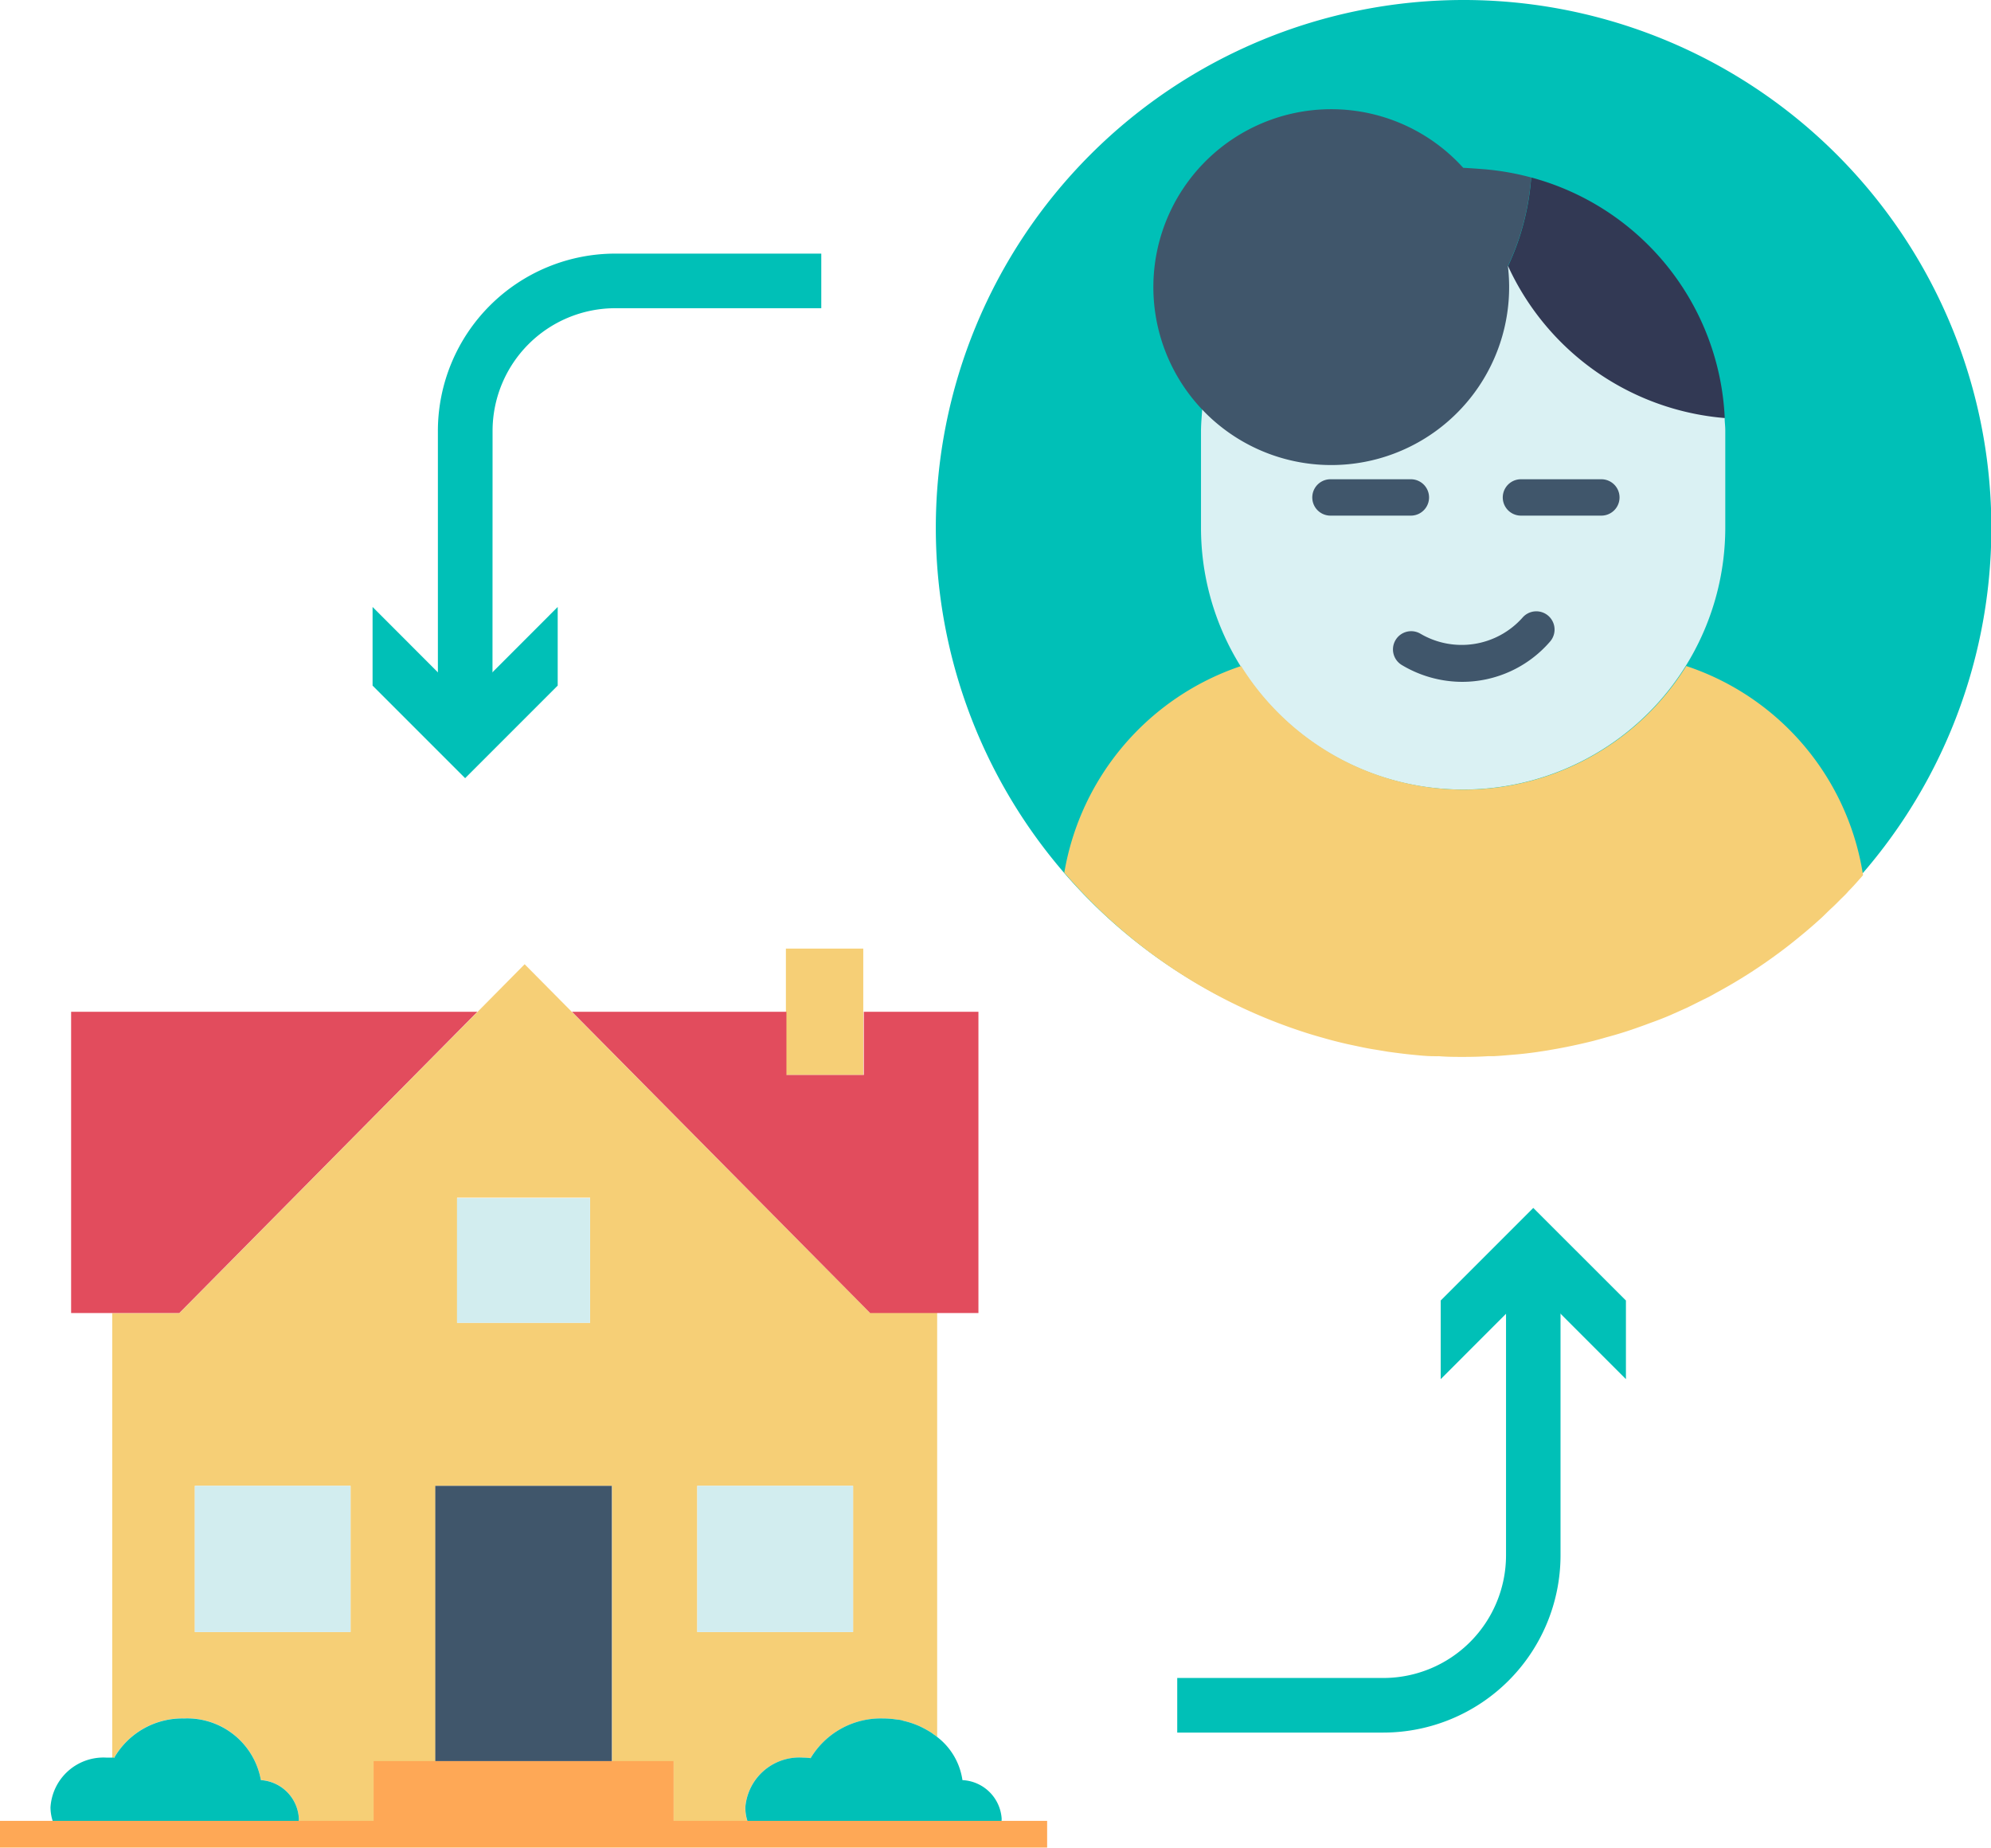 <svg id="Grupo_10378" data-name="Grupo 10378" xmlns="http://www.w3.org/2000/svg" width="22.284" height="20.676" viewBox="0 0 22.284 20.676">
  <g id="Grupo_10378-2" data-name="Grupo 10378" transform="translate(10.47)">
    <path id="Caminho_8932" data-name="Caminho 8932" d="M4109.2,787.814a5.907,5.907,0,1,1-5.907-5.907A5.906,5.906,0,0,1,4109.2,787.814Z" transform="translate(-4097.382 -781.907)" fill="#00c0b7"/>
    <path id="Caminho_8933" data-name="Caminho 8933" d="M4111.984,798.13a3.371,3.371,0,0,1,5.848.092c0,.045.007.09.007.139v1.086a2.932,2.932,0,0,1-2.933,2.932,2.929,2.929,0,0,1-2.935-2.932V798.36C4111.972,798.281,4111.979,798.205,4111.984,798.13Z" transform="translate(-4108.999 -793.544)" fill="#daf1f3"/>
    <path id="Caminho_8934" data-name="Caminho 8934" d="M4106.4,818.474a2.935,2.935,0,0,0,4.982,0,2.937,2.937,0,0,1,1.979,2.341v0c-.012.012-.022.026-.035.039-.041.047-.083.094-.128.139-.022.027-.049.053-.074.077s-.073.075-.112.11-.087.086-.132.126c-.065.059-.131.116-.2.173s-.149.122-.226.179a5.794,5.794,0,0,1-.744.477c-.045.026-.09.049-.135.071s-.118.059-.177.088l-.013.006-.177.079c-.085.037-.171.069-.258.1-.029.012-.06.022-.09.033-.124.045-.249.084-.377.118-.047.014-.093.026-.141.039-.157.039-.315.073-.477.1-.051.01-.1.016-.15.024-.083.012-.167.022-.253.029s-.157.014-.236.018c-.021,0-.043,0-.063,0-.092.006-.182.008-.273.008s-.186,0-.277-.008a.526.526,0,0,1-.057,0c-.085,0-.171-.01-.254-.018s-.169-.02-.252-.031l-.145-.024c-.053-.008-.106-.018-.159-.029l-.155-.033h0c-.079-.018-.156-.037-.234-.059s-.153-.043-.228-.067a5.962,5.962,0,0,1-2.708-1.793A2.961,2.961,0,0,1,4106.4,818.474Z" transform="translate(-4102.979 -811.021)" fill="#f6cf76"/>
    <path id="Caminho_8935" data-name="Caminho 8935" d="M4139.552,836.523c.045-.022.09-.045.134-.071A1.372,1.372,0,0,1,4139.552,836.523Z" transform="translate(-4130.958 -825.337)" fill="#ffa685"/>
    <path id="Caminho_8936" data-name="Caminho 8936" d="M4131.257,794.344a2.934,2.934,0,0,1-2.425-1.7,2.834,2.834,0,0,0,.259-.992A2.927,2.927,0,0,1,4131.257,794.344Z" transform="translate(-4122.423 -789.666)" fill="#323954"/>
    <path id="Caminho_8937" data-name="Caminho 8937" d="M4115.192,791.154a2.96,2.96,0,0,1,.522.092,2.835,2.835,0,0,1-.26.992,1.991,1.991,0,1,1-.5-1.1C4115.036,791.142,4115.113,791.148,4115.192,791.154Z" transform="translate(-4109.047 -789.26)" fill="#40566b"/>
    <path id="Caminho_8938" data-name="Caminho 8938" d="M4119.2,808.63h-.9a.2.2,0,0,1,0-.407h.9a.2.2,0,0,1,0,.407Z" transform="translate(-4113.879 -802.86)" fill="#40566b"/>
    <path id="Caminho_8939" data-name="Caminho 8939" d="M4129.645,808.63h-.9a.2.2,0,0,1,0-.407h.9a.2.2,0,0,1,0,.407Z" transform="translate(-4122.192 -802.86)" fill="#40566b"/>
    <path id="Caminho_8940" data-name="Caminho 8940" d="M4123.286,816.27a1.319,1.319,0,0,1-.675-.188.2.2,0,1,1,.209-.35.912.912,0,0,0,1.141-.18.2.2,0,0,1,.31.266A1.3,1.3,0,0,1,4123.286,816.27Z" transform="translate(-4117.391 -808.64)" fill="#40566b"/>
  </g>
  <g id="Grupo_10380" data-name="Grupo 10380" transform="translate(4.17 2.837)">
    <path id="Caminho_8941" data-name="Caminho 8941" d="M4070.658,800.964h-.611v-3.152a1.986,1.986,0,0,1,1.984-1.983h2.307v.611h-2.307a1.374,1.374,0,0,0-1.372,1.372Z" transform="translate(-4069.316 -795.828)" fill="#00c0b7"/>
    <g id="Grupo_10379" data-name="Grupo 10379" transform="translate(0 3.955)">
      <path id="Caminho_8942" data-name="Caminho 8942" d="M4066.461,815.235l1.036,1.037,1.036-1.037v.88l-1.036,1.036-1.036-1.036Z" transform="translate(-4066.461 -815.235)" fill="#00c0b7"/>
    </g>
  </g>
  <g id="Grupo_10382" data-name="Grupo 10382" transform="translate(13.176 13.517)">
    <path id="Caminho_8943" data-name="Caminho 8943" d="M4112.964,856.983h-2.307v-.611h2.307a1.374,1.374,0,0,0,1.373-1.372v-3.152h.61V855A1.985,1.985,0,0,1,4112.964,856.983Z" transform="translate(-4110.657 -851.112)" fill="#00c0b7"/>
    <g id="Grupo_10381" data-name="Grupo 10381" transform="translate(2.949 0)">
      <path id="Caminho_8944" data-name="Caminho 8944" d="M4127.2,850.155l-1.037-1.037-1.036,1.037v-.88l1.036-1.036,1.037,1.036Z" transform="translate(-4125.127 -848.239)" fill="#00c0b7"/>
    </g>
  </g>
  <g id="Grupo_10383" data-name="Grupo 10383" transform="translate(0 10.615)">
    <path id="Caminho_8945" data-name="Caminho 8945" d="M4054.209,844.588a.39.39,0,0,0,.042-.175.455.455,0,0,0-.425-.431.838.838,0,0,0-.861-.69.878.878,0,0,0-.783.444l-.02,0v-4.979h.752l3.337-3.371.527-.533,3.864,3.9h.753V843.5a.318.318,0,0,0-.041-.03.338.338,0,0,0-.029-.021.866.866,0,0,0-.131-.071.949.949,0,0,0-.17-.057c-.022-.006-.045-.01-.068-.014a1.059,1.059,0,0,0-.168-.014.915.915,0,0,0-.809.444.8.8,0,0,0-.088-.006.607.607,0,0,0-.644.558.507.507,0,0,0,.1.3h-.9v-.818h-.691v-3.08h-1.976v3.08h-.692v.818Zm6.245-2.263V840.69h-1.744v1.636Zm-2.943-3.46v-1.4h-1.489v1.4Zm-2.681,3.46V840.69h-1.743v1.636Z" transform="translate(-4050.906 -834.678)" fill="#f6cf76"/>
    <path id="Caminho_8946" data-name="Caminho 8946" d="M4069.873,878.618v.818h-3.359v-.818h3.359Z" transform="translate(-4062.333 -869.526)" fill="#fea856"/>
    <path id="Caminho_8947" data-name="Caminho 8947" d="M4049.492,876.719a.879.879,0,0,1,.783-.444.838.838,0,0,1,.861.69.455.455,0,0,1,.425.431.39.39,0,0,1-.042.175h-2.638a.521.521,0,0,1-.1-.3.594.594,0,0,1,.624-.558c.022,0,.044,0,.064,0h.02Z" transform="translate(-4048.216 -867.66)" fill="#00c0b7"/>
    <path id="Caminho_8948" data-name="Caminho 8948" d="M4087.662,876.719a.914.914,0,0,1,.809-.444,1.061,1.061,0,0,1,.168.014c.023,0,.046.008.068.014a.95.95,0,0,1,.17.057,1.059,1.059,0,0,1,.131.071.3.3,0,0,1,.029.021.359.359,0,0,1,.041.03.741.741,0,0,1,.283.483.462.462,0,0,1,.439.431.394.394,0,0,1-.043.175h-2.726a.506.506,0,0,1-.1-.3.606.606,0,0,1,.644-.558A.8.8,0,0,1,4087.662,876.719Z" transform="translate(-4078.589 -867.66)" fill="#00c0b7"/>
    <rect id="Retângulo_12751" data-name="Retângulo 12751" width="1.976" height="3.08" transform="translate(4.872 6.012)" fill="#40566b"/>
    <path id="Caminho_8949" data-name="Caminho 8949" d="M4090.031,834.707v.707h-.866V834h.866Z" transform="translate(-4080.369 -834)" fill="#f6cf76"/>
    <path id="Caminho_8950" data-name="Caminho 8950" d="M4054.447,837.468l-3.336,3.371H4049.9v-3.371Z" transform="translate(-4049.104 -836.761)" fill="#e24c5d"/>
    <path id="Caminho_8951" data-name="Caminho 8951" d="M4081.961,837.468v3.371h-1.212l-3.337-3.371h2.4v.707h.866v-.707Z" transform="translate(-4071.01 -836.761)" fill="#e24c5d"/>
    <rect id="Retângulo_12752" data-name="Retângulo 12752" width="1.743" height="1.636" transform="translate(2.18 6.012)" fill="#d2edef"/>
    <rect id="Retângulo_12753" data-name="Retângulo 12753" width="1.744" height="1.636" transform="translate(7.804 6.012)" fill="#d2edef"/>
    <rect id="Retângulo_12754" data-name="Retângulo 12754" width="1.489" height="1.396" transform="translate(5.115 2.792)" fill="#d2edef"/>
    <rect id="Retângulo_12755" data-name="Retângulo 12755" width="11.72" height="0.299" transform="translate(0 9.761)" fill="#fea856"/>
  </g>
</svg>
